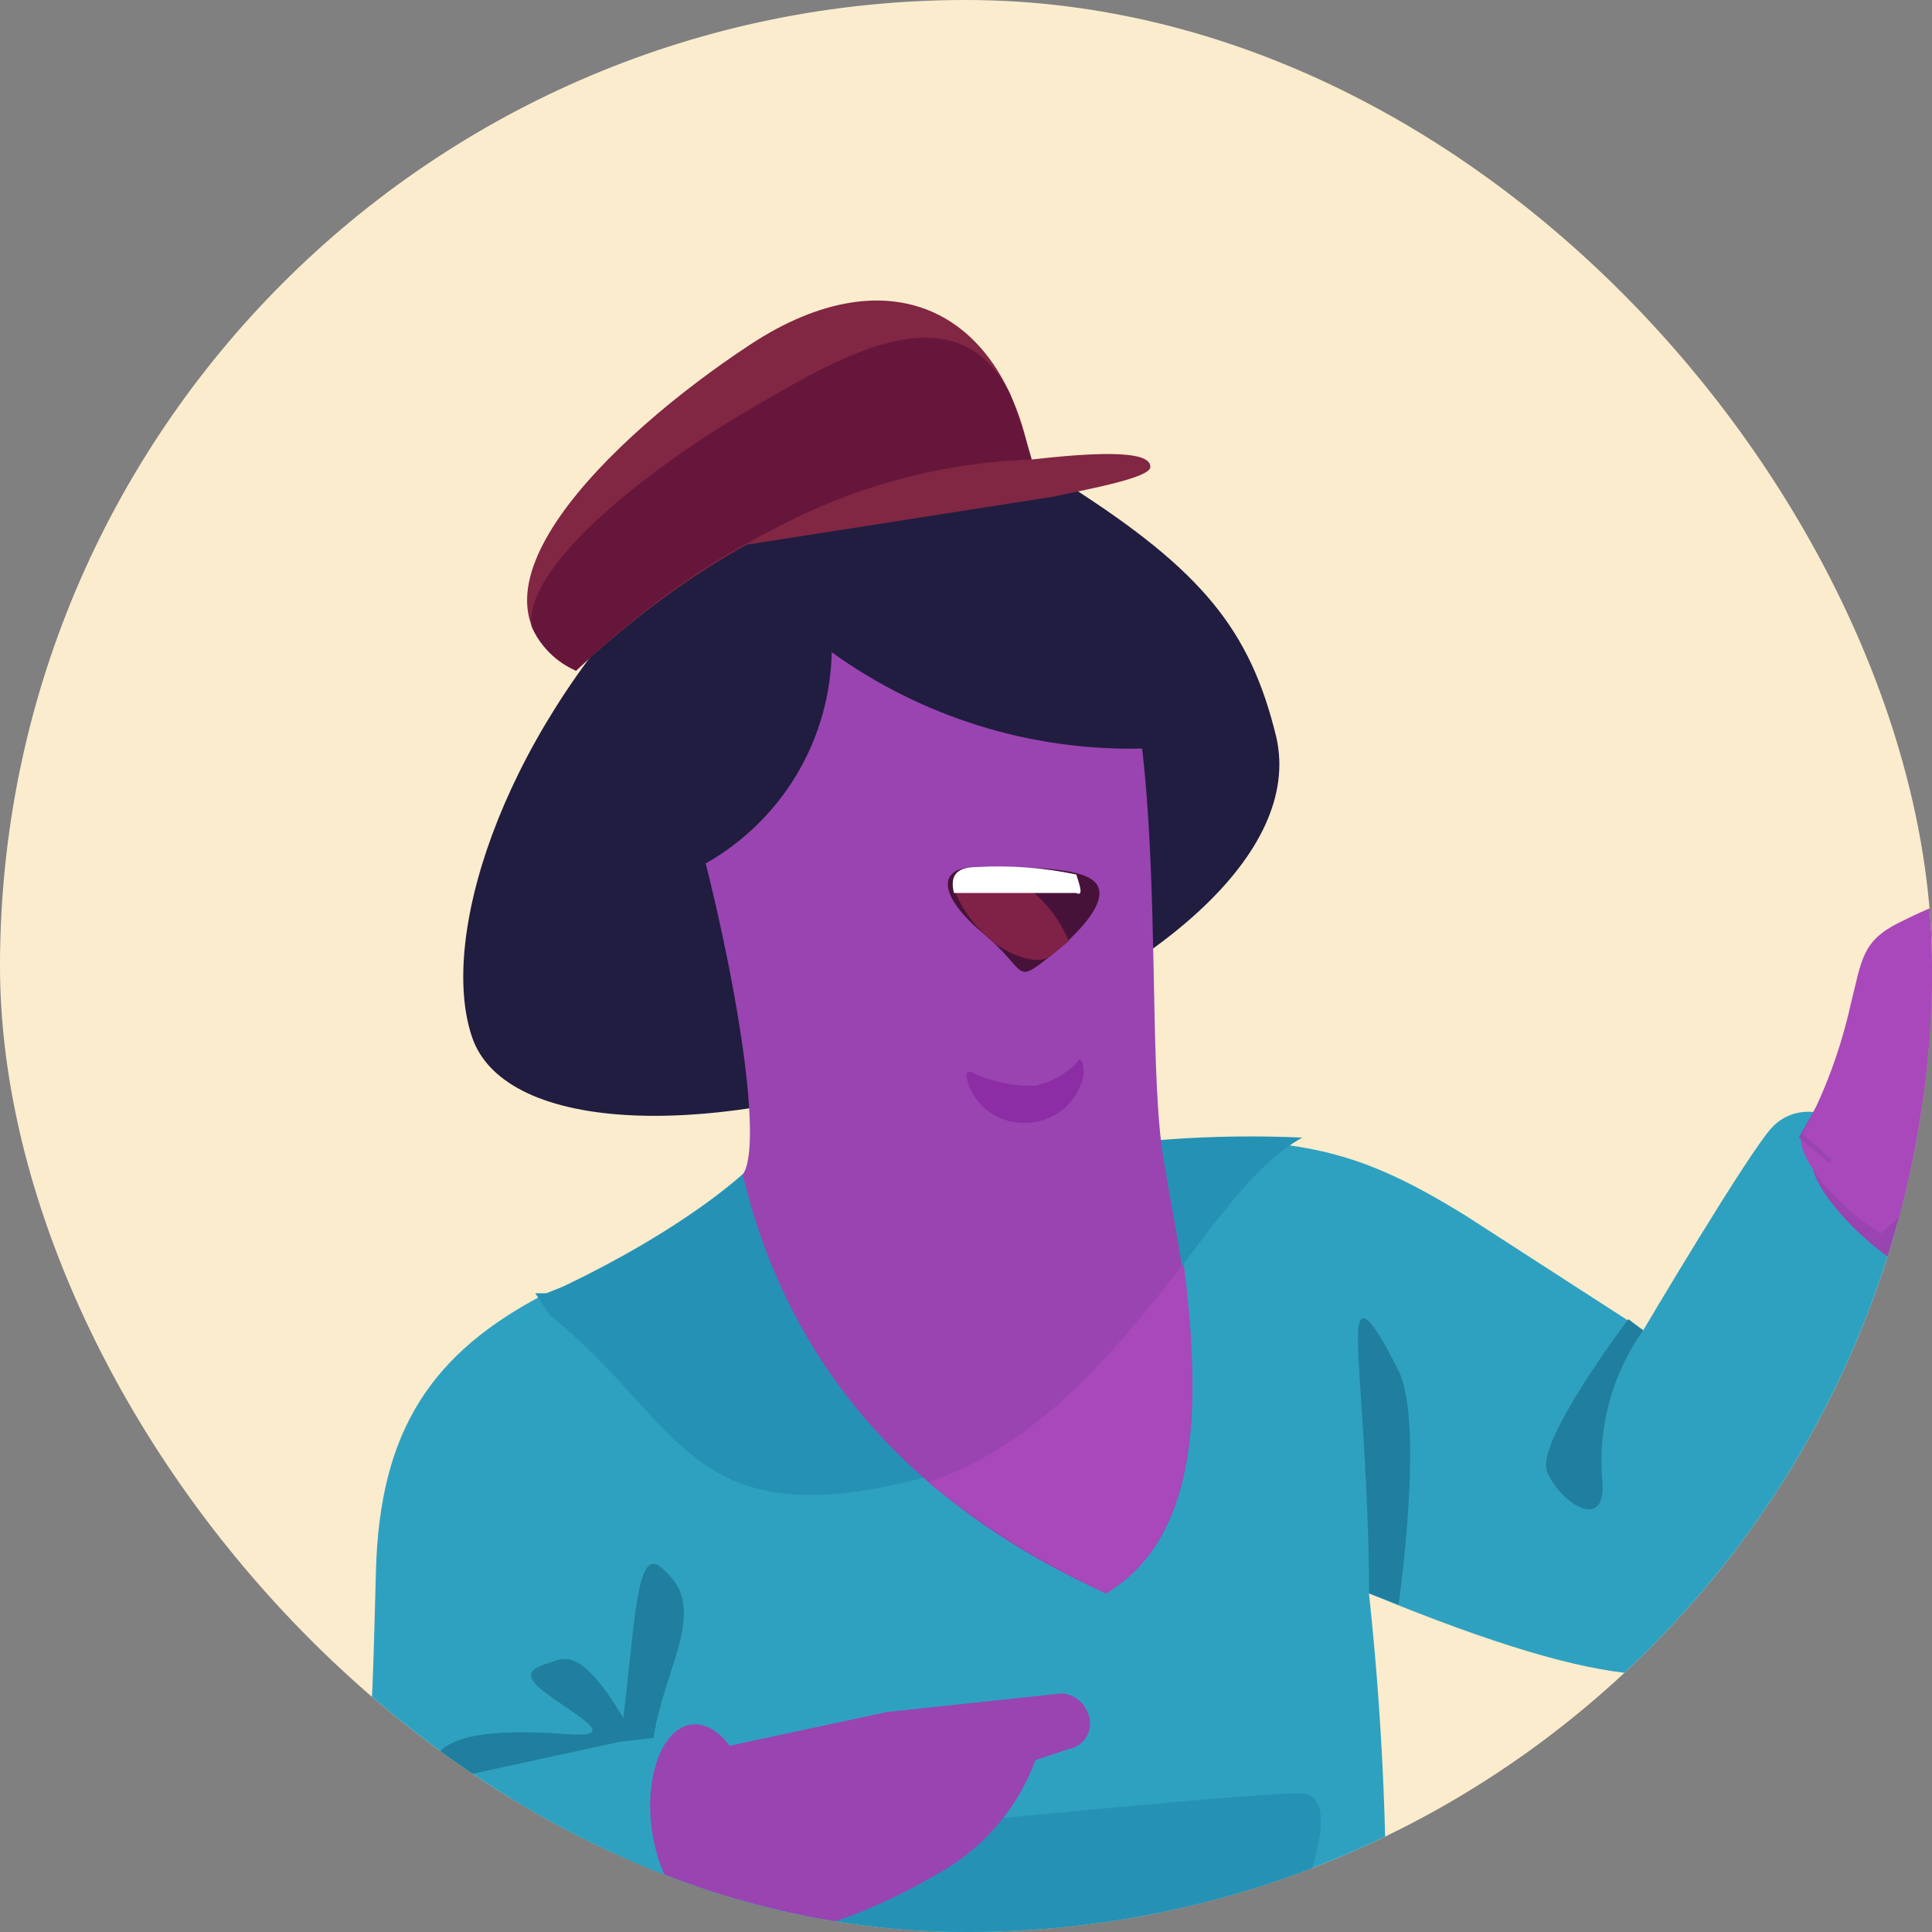 <svg width="45" height="45" viewBox="0 0 45 45" fill="none" xmlns="http://www.w3.org/2000/svg">
<rect x="0" y="0" width="45" height="45" fill="#808080" stroke="none"/>
<g clip-path="url(#clip0_85_1480)">
<rect width="45" height="45" rx="22.5" fill="#FBECCE"/>
<path d="M29.729 17.176C30.333 19.851 26.967 22.786 21.788 24.685C16.61 26.583 11.776 26.411 10.999 24.167C10.223 21.923 11.604 17.348 15.229 13.551C18.854 9.753 21.788 9.322 24.895 11.307C28.002 13.292 29.124 14.673 29.729 17.176Z" fill="#201D40"/>
<path d="M13.157 51.699C12.035 51.009 12.812 50.318 13.157 48.937C12.38 43.241 11.258 39.702 10.913 36.422C10.568 33.143 10.568 31.158 13.157 29.949C15.746 28.741 17.904 27.187 18.508 25.893L24.205 26.928C29.815 26.152 31.455 26.67 34.13 28.309L38.273 30.985C38.273 30.985 40.776 26.756 41.294 26.238C41.812 25.72 42.761 25.634 44.228 27.101C45.696 28.568 45.955 28.827 45.005 30.812C44.056 32.797 41.898 36.94 40.776 38.149C39.654 39.357 37.755 39.53 31.886 37.113C32.251 40.495 32.366 43.9 32.231 47.297C32.49 48.678 32.663 49.196 32.145 50.059C28.362 50.259 24.606 50.808 20.925 51.699C18.371 52.305 15.711 52.305 13.157 51.699Z" fill="#2FA1C0"/>
<path d="M31.887 37.113C31.887 34.524 31.628 32.021 31.628 31.158C31.628 30.294 31.973 30.726 32.577 31.934C33.181 33.143 32.577 37.372 32.577 37.372L31.887 37.113Z" fill="#207F9E"/>
<path d="M30.333 41.774C29.383 41.688 15.315 43.155 12.208 43.414C12.553 45.053 12.812 46.866 13.157 48.938C13.502 51.009 12.035 51.009 13.157 51.699C15.711 52.305 18.371 52.305 20.925 51.699C23.543 51.087 26.194 50.626 28.866 50.318C28.866 48.678 28.607 47.988 29.47 46.176C30.333 44.363 31.369 41.86 30.333 41.774Z" fill="#2592B5"/>
<path d="M14.452 40.566L15.574 40.393C16.869 40.22 17.473 41.083 17.904 43.069C18.336 45.054 17.559 46.003 15.66 46.607C13.761 47.211 12.898 47.47 11.086 47.211C9.273 46.952 9.187 45.658 8.41 44.622C7.633 43.586 8.151 41.86 8.41 41.083C8.669 40.307 8.669 39.875 8.756 36.595C8.842 33.316 10.05 31.503 12.726 30.122C15.229 31.935 15.056 36.164 14.797 37.631L14.452 40.566Z" fill="#2FA1C0"/>
<path d="M24.205 26.928L18.509 25.893C17.904 27.187 15.66 28.741 13.157 29.949L12.726 30.122H12.467L12.812 30.64C15.833 33.056 16.006 35.732 21.098 34.524C26.19 33.315 27.83 27.878 30.333 26.497C28.28 26.404 26.224 26.549 24.205 26.928Z" fill="#2592B5"/>
<path d="M25.759 37.113C21.961 35.387 18.509 32.452 17.3 27.36C17.732 26.756 17.3 23.476 16.351 19.765C15.401 16.054 16.696 13.464 20.494 12.688C24.291 11.911 26.276 14.414 26.622 17.607C26.967 20.801 26.794 24.598 27.053 26.67C27.312 28.741 29.125 35.128 25.759 37.113Z" fill="#9944B1"/>
<path d="M25.759 37.113C24.281 36.416 22.89 35.547 21.616 34.524C24.205 33.661 26.017 31.417 27.571 29.432C27.916 32.194 28.089 35.732 25.759 37.113Z" fill="#A948BA"/>
<path d="M16.437 20.11C17.312 19.616 18.042 18.902 18.557 18.04C19.072 17.177 19.352 16.195 19.372 15.191C21.48 16.71 24.026 17.498 26.622 17.435C26.81 16.834 26.855 16.197 26.754 15.576C26.653 14.953 26.409 14.364 26.04 13.853C25.672 13.342 25.189 12.924 24.631 12.632C24.073 12.34 23.454 12.182 22.824 12.17C18.94 11.997 16.178 13.464 15.574 15.622C14.97 17.78 15.402 19.334 16.437 20.11Z" fill="#201D40"/>
<path d="M13.416 15.622C17.127 12.17 20.752 10.875 24.032 10.875C23.428 7.25 20.752 5.869 17.472 8.027C14.193 10.185 10.309 13.982 13.416 15.622Z" fill="#812643"/>
<path d="M24.032 10.702C23.885 10.176 23.713 9.658 23.514 9.149C22.22 6.646 19.458 8.372 17.386 9.58C15.315 10.789 12.208 13.119 12.38 14.586C12.581 15.051 12.952 15.422 13.416 15.622C16.955 12.256 20.493 10.961 23.687 10.875L24.032 10.702Z" fill="#66163A"/>
<path d="M17.387 12.688L24.55 11.566C25.327 11.393 26.794 11.134 26.794 10.875C26.794 10.616 26.277 10.444 24.033 10.703C21.683 10.78 19.394 11.465 17.387 12.688Z" fill="#812643"/>
<path d="M16.634 44.625C17.297 44.547 17.718 43.485 17.573 42.255C17.429 41.024 16.773 40.089 16.111 40.167C15.449 40.245 15.028 41.306 15.172 42.537C15.318 43.768 15.972 44.702 16.634 44.625Z" fill="#9944B1"/>
<path d="M16.351 45.399C18.272 45.247 20.132 44.657 21.788 43.673C22.866 43.095 23.695 42.143 24.119 40.997L24.895 40.738C24.988 40.721 25.075 40.683 25.149 40.627C25.224 40.571 25.285 40.498 25.327 40.414C25.368 40.331 25.39 40.238 25.391 40.145C25.391 40.051 25.369 39.959 25.327 39.875C25.278 39.753 25.195 39.648 25.088 39.571C24.981 39.494 24.855 39.45 24.723 39.444L20.666 39.875L15.833 40.911L16.351 45.399Z" fill="#9944B1"/>
<path d="M45.34 29.75C45.564 29.503 45.058 28.68 44.211 27.912C43.363 27.143 42.495 26.721 42.27 26.967C42.047 27.214 42.552 28.038 43.399 28.807C44.247 29.575 45.115 29.998 45.34 29.75Z" fill="#9944B1"/>
<path d="M41.985 26.411C41.812 26.67 42.244 27.447 43.107 28.223L43.97 27.36C43.107 26.583 42.244 26.152 41.985 26.411Z" fill="#A948BA"/>
<path d="M45.092 29.173L47.25 26.497C47.487 26.046 47.606 25.541 47.595 25.03H48.199C48.346 25.032 48.487 24.98 48.599 24.885C48.71 24.789 48.782 24.657 48.803 24.512V23.822C48.816 23.7 48.786 23.578 48.717 23.476L47.595 21.923L44.142 22.527L41.898 26.497L45.092 29.173Z" fill="#9944B1"/>
<path d="M41.985 26.411C42.495 25.46 42.873 24.444 43.107 23.39C43.366 22.354 43.366 21.923 44.229 21.491C45.092 21.06 46.3 20.542 46.904 20.801C47.509 21.06 48.544 21.491 48.372 22.009C48.199 22.527 46.991 22.182 46.559 22.182L43.538 27.792L41.985 26.411Z" fill="#A948BA"/>
<path d="M48.285 22.527C48.372 23.045 48.026 23.131 47.422 23.39L46.387 23.908C46.473 25.461 46.387 26.411 44.574 28.051L43.797 28.741L43.107 28.223L42.416 27.533L42.848 26.584L44.488 22.527C45.393 22.282 46.317 22.109 47.25 22.009C47.768 21.923 48.199 22.009 48.285 22.527Z" fill="#A948BA"/>
<path d="M22.738 20.197C23.946 20.197 25.154 20.197 25.499 20.542C25.845 20.887 25.327 21.577 24.464 22.268C23.601 22.958 23.946 22.613 22.91 21.75C21.874 20.887 21.788 20.197 22.738 20.197Z" fill="#471239"/>
<path d="M23.256 20.283L22.22 20.455C22.134 20.714 22.479 21.319 22.91 21.75C23.342 22.182 24.119 22.527 24.464 22.268L24.896 21.923C24.744 21.555 24.521 21.221 24.24 20.94C23.958 20.658 23.623 20.435 23.256 20.283Z" fill="#802147"/>
<path d="M25.068 20.369C24.302 20.208 23.519 20.15 22.738 20.196C22.22 20.196 22.134 20.455 22.22 20.8H25.068C25.241 20.887 25.154 20.628 25.068 20.369Z" fill="white"/>
<path d="M22.738 25.03C23.174 25.215 23.645 25.303 24.119 25.289C24.477 25.208 24.805 25.028 25.068 24.771C25.154 24.598 25.241 24.685 25.241 25.03C25.183 25.335 25.024 25.612 24.788 25.816C24.553 26.02 24.256 26.138 23.946 26.152C23.654 26.173 23.363 26.101 23.115 25.945C22.867 25.79 22.674 25.561 22.565 25.289C22.479 25.03 22.479 24.857 22.738 25.03Z" fill="#8C2DA6"/>
<path d="M14.452 40.566C14.797 37.89 14.797 35.991 15.401 36.509C16.005 37.027 16.091 37.545 15.66 38.839C15.228 40.134 15.228 40.479 15.228 40.479L14.452 40.566Z" fill="#207F9E"/>
<path d="M14.452 40.566L10.482 41.429C9.705 41.688 9.791 41.17 10.309 40.738C10.827 40.306 12.035 40.307 13.244 40.393C14.452 40.479 13.416 39.961 12.726 39.444C12.035 38.926 12.467 38.839 12.985 38.667C13.502 38.494 14.02 39.184 14.538 40.048L14.883 40.479L14.452 40.566Z" fill="#207F9E"/>
<path d="M38.273 30.985C37.544 32.013 37.206 33.269 37.324 34.524C37.41 35.732 36.288 34.955 36.029 34.265C35.77 33.574 37.928 30.726 37.928 30.726L38.273 30.985Z" fill="#207F9E"/>
</g>
<defs>
<clipPath id="clip0_85_1480">
<rect width="45" height="45" rx="22.5" fill="white"/>
</clipPath>
</defs>
</svg>
